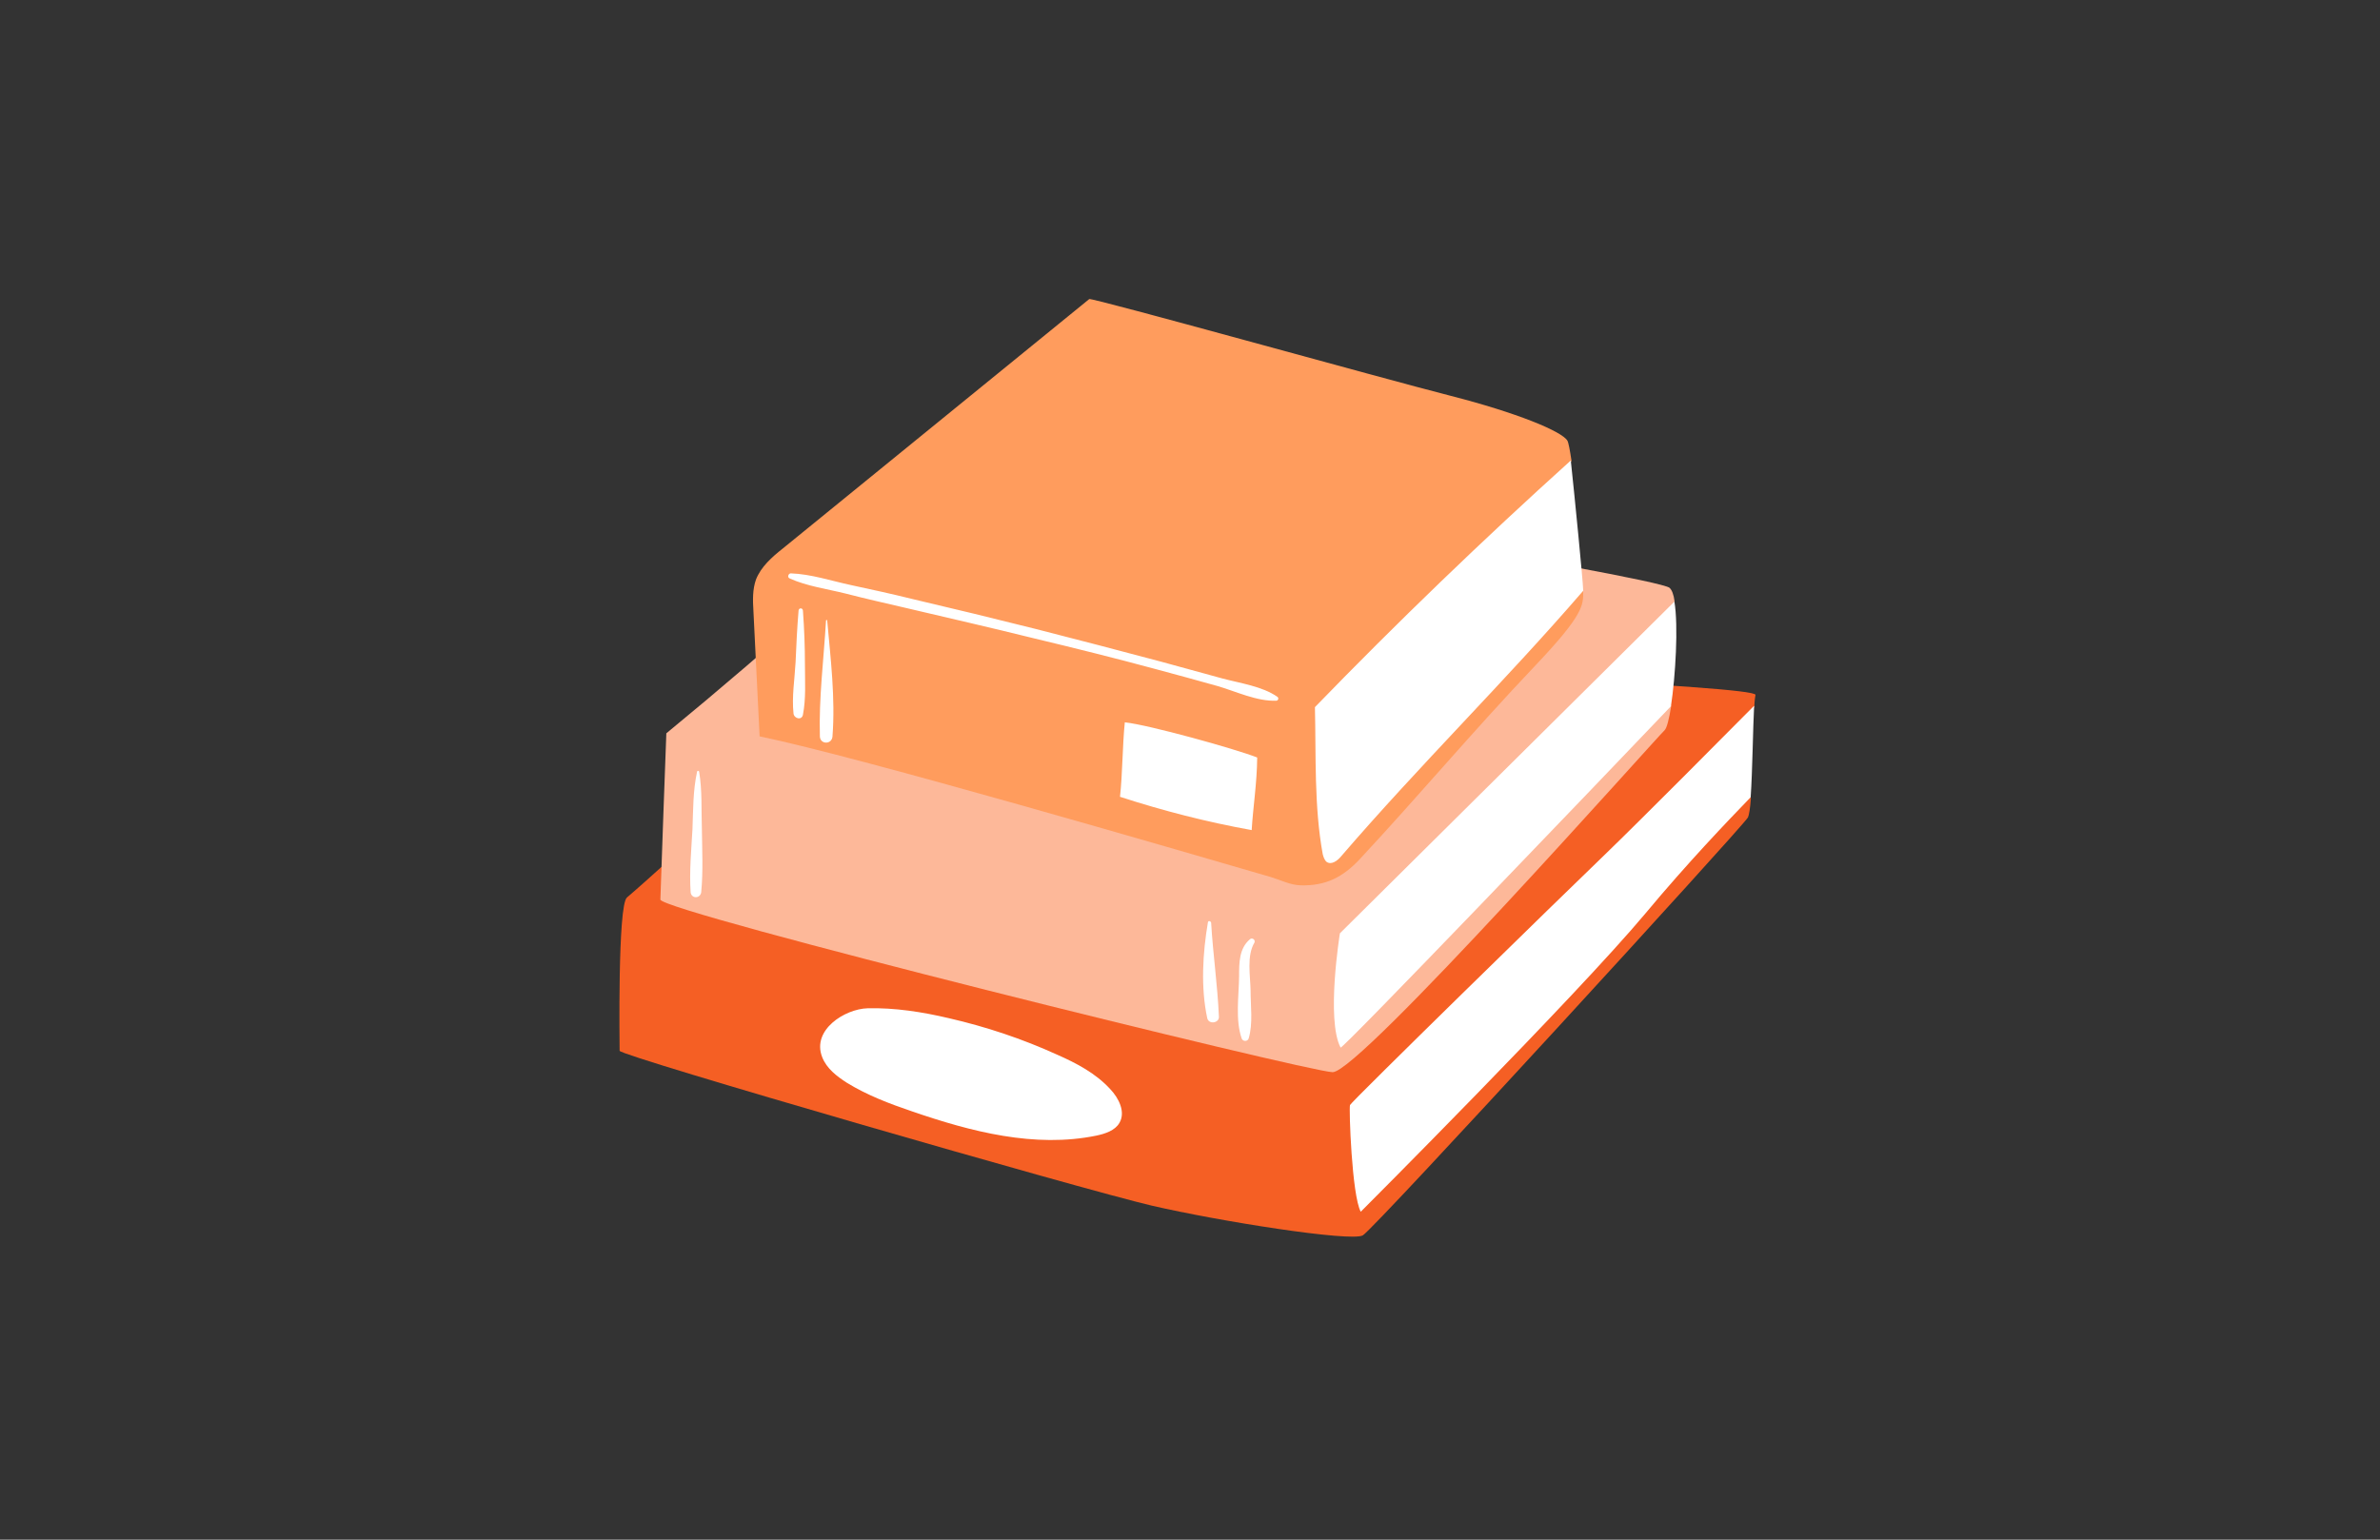 <svg xmlns="http://www.w3.org/2000/svg" xmlns:xlink="http://www.w3.org/1999/xlink" width="204" zoomAndPan="magnify" viewBox="0 0 153 99" height="132" preserveAspectRatio="xMidYMid meet" version="1.0"><rect x="0" y="0" width="153" height="99" fill="#333333" stroke="none"/><defs><clipPath id="fb25b610a4"><path d="M 39.609 43 L 113 43 L 113 79.863 L 39.609 79.863 Z M 39.609 43 " clip-rule="nonzero"/></clipPath><clipPath id="c49bdd288a"><path d="M 48 19.113 L 102 19.113 L 102 57 L 48 57 Z M 48 19.113 " clip-rule="nonzero"/></clipPath></defs><g clip-path="url(#fb25b610a4)"><path fill="#f55f24" d="M 86.871 43.09 C 86.871 43.09 113.016 44.094 112.852 44.684 C 112.836 44.773 112.793 45.039 112.777 45.438 C 111.219 48.707 111.777 50.391 112.559 51.32 C 112.512 51.957 112.441 52.414 112.367 52.562 C 112.027 53.168 88.375 78.992 87.609 79.434 C 86.844 79.863 78.406 78.535 74.016 77.516 C 69.629 76.492 39.832 67.891 39.832 67.566 C 39.832 67.242 39.699 58.211 40.305 57.707 C 40.91 57.203 42.559 55.711 42.559 55.711 Z M 86.871 43.09 " fill-opacity="1" fill-rule="nonzero"/></g><path fill="#fdb899" d="M 107.328 37.797 C 107.477 37.93 107.594 38.227 107.652 38.668 C 107.062 40.398 105.945 43.797 107.434 45.395 C 107.301 46.223 107.152 46.828 107.004 46.961 C 106.418 47.508 87.375 69 85.664 68.941 C 83.957 68.883 42.426 58.609 42.453 57.84 C 42.469 57.086 42.836 47.152 42.836 47.152 C 49.773 41.449 56.477 35.445 62.926 29.18 C 62.793 29.562 63.043 29.949 63.426 30.023 C 69.199 30.984 106.461 37.074 107.328 37.797 Z M 107.328 37.797 " fill-opacity="1" fill-rule="nonzero"/><g clip-path="url(#c49bdd288a)"><path fill="#ff9c5d" d="M 98.73 42.762 C 94.562 47.152 91.203 51.176 87.418 55.238 C 86.328 56.406 85.223 56.969 83.617 56.926 C 82.941 56.91 82.32 56.582 81.688 56.391 C 75.887 54.707 55.281 48.676 48.832 47.348 C 48.699 44.656 48.566 41.965 48.434 39.273 C 48.391 38.594 48.375 37.902 48.598 37.266 C 48.922 36.438 49.629 35.816 50.32 35.27 C 56.887 29.918 63.473 24.566 70.023 19.23 C 70.156 19.113 89.023 24.375 93.266 25.453 C 97.492 26.535 100.406 27.73 100.762 28.336 C 100.836 28.469 100.922 28.945 101.027 29.637 C 98.418 33.836 101.777 37.223 101.777 37.988 C 101.793 38.922 101.793 39.527 98.73 42.762 Z M 98.73 42.762 " fill-opacity="1" fill-rule="nonzero"/></g><path fill="#ffffff" d="M 85.281 55.418 C 85.137 55.297 85.078 55.09 85.031 54.914 C 84.473 51.855 84.605 48.574 84.531 45.469 C 89.832 40 95.328 34.707 100.98 29.609 C 101.23 31.945 101.746 37.191 101.777 37.945 C 101.777 37.961 101.777 37.988 101.777 37.988 C 96.711 43.855 91.293 49.164 86.227 55.047 C 85.988 55.344 85.59 55.637 85.281 55.418 Z M 107.418 45.41 C 107.711 43.473 107.902 40.25 107.641 38.684 L 86.137 60.012 C 86.137 60.012 85.238 65.555 86.18 67.359 C 86.254 67.535 102.777 50.273 107.418 45.41 Z M 103.191 54.93 C 100.453 57.559 86.828 70.879 86.785 71.055 C 86.711 71.262 86.902 76.863 87.477 77.914 C 87.477 77.914 101.305 64.078 105.77 58.742 C 108.492 55.477 111.012 52.844 112.543 51.262 C 112.66 49.578 112.691 46.727 112.766 45.379 C 111.086 47.078 105.504 52.695 103.191 54.93 Z M 67.961 67.816 C 65.723 66.797 63.383 66.016 60.996 65.469 C 59.289 65.066 57.52 64.789 55.77 64.832 C 54.309 64.875 52.176 66.223 52.852 67.965 C 53.133 68.703 53.797 69.207 54.441 69.621 C 55.738 70.418 57.168 70.965 58.609 71.453 C 62.426 72.77 66.52 73.832 70.48 73.02 C 71.039 72.902 71.688 72.695 71.969 72.191 C 72.367 71.496 71.926 70.609 71.363 70.02 C 70.422 69 69.199 68.363 67.961 67.816 Z M 72 51.234 C 74.781 52.137 77.594 52.859 80.465 53.375 C 80.555 51.883 80.805 50.359 80.82 48.707 C 79.391 48.145 73.84 46.605 72.309 46.445 C 72.16 47.895 72.16 49.812 72 51.234 Z M 51.617 39.262 C 51.602 39.07 51.352 39.07 51.336 39.262 C 51.246 40.367 51.188 41.465 51.145 42.57 C 51.086 43.664 50.895 44.805 51.012 45.883 C 51.055 46.207 51.543 46.34 51.617 45.957 C 51.82 44.922 51.746 43.812 51.746 42.734 C 51.746 41.598 51.703 40.441 51.617 39.262 Z M 53.516 47.359 C 53.707 44.891 53.398 42.352 53.176 39.895 C 53.176 39.852 53.102 39.852 53.102 39.895 C 52.957 42.363 52.633 44.891 52.707 47.359 C 52.734 47.879 53.473 47.879 53.516 47.359 Z M 44.945 49.621 C 44.93 49.547 44.824 49.547 44.812 49.621 C 44.547 50.836 44.562 52.09 44.516 53.316 C 44.441 54.664 44.309 56.035 44.398 57.367 C 44.441 57.797 45.016 57.797 45.078 57.367 C 45.207 56.023 45.137 54.648 45.121 53.316 C 45.078 52.09 45.148 50.836 44.945 49.621 Z M 77.652 59.305 C 77.316 61.27 77.184 63.5 77.609 65.469 C 77.699 65.883 78.375 65.793 78.359 65.379 C 78.273 63.367 77.977 61.344 77.859 59.332 C 77.832 59.215 77.668 59.184 77.652 59.305 Z M 80.348 60.398 C 79.656 60.988 79.656 61.906 79.656 62.777 C 79.641 64.035 79.406 65.57 79.82 66.77 C 79.891 66.977 80.203 66.988 80.273 66.77 C 80.555 65.809 80.395 64.699 80.395 63.707 C 80.379 62.746 80.129 61.461 80.645 60.605 C 80.719 60.414 80.48 60.266 80.348 60.398 Z M 82.117 44.805 C 81.145 44.125 79.715 43.93 78.566 43.621 C 77.258 43.266 75.961 42.91 74.633 42.543 C 71.953 41.832 69.258 41.121 66.578 40.441 C 63.941 39.777 61.32 39.141 58.668 38.52 C 57.359 38.195 56.02 37.902 54.707 37.621 C 53.457 37.355 52.129 36.91 50.836 36.867 C 50.688 36.867 50.586 37.117 50.762 37.191 C 51.867 37.695 53.191 37.871 54.371 38.168 C 55.68 38.508 57.004 38.801 58.332 39.113 C 61.039 39.75 63.734 40.367 66.43 41.035 C 69.066 41.668 71.703 42.32 74.324 43.031 C 75.637 43.383 76.934 43.738 78.258 44.109 C 79.434 44.449 80.805 45.113 82.07 45.055 C 82.176 45.023 82.219 44.879 82.117 44.805 Z M 82.117 44.805 " fill-opacity="1" fill-rule="nonzero"/></svg>